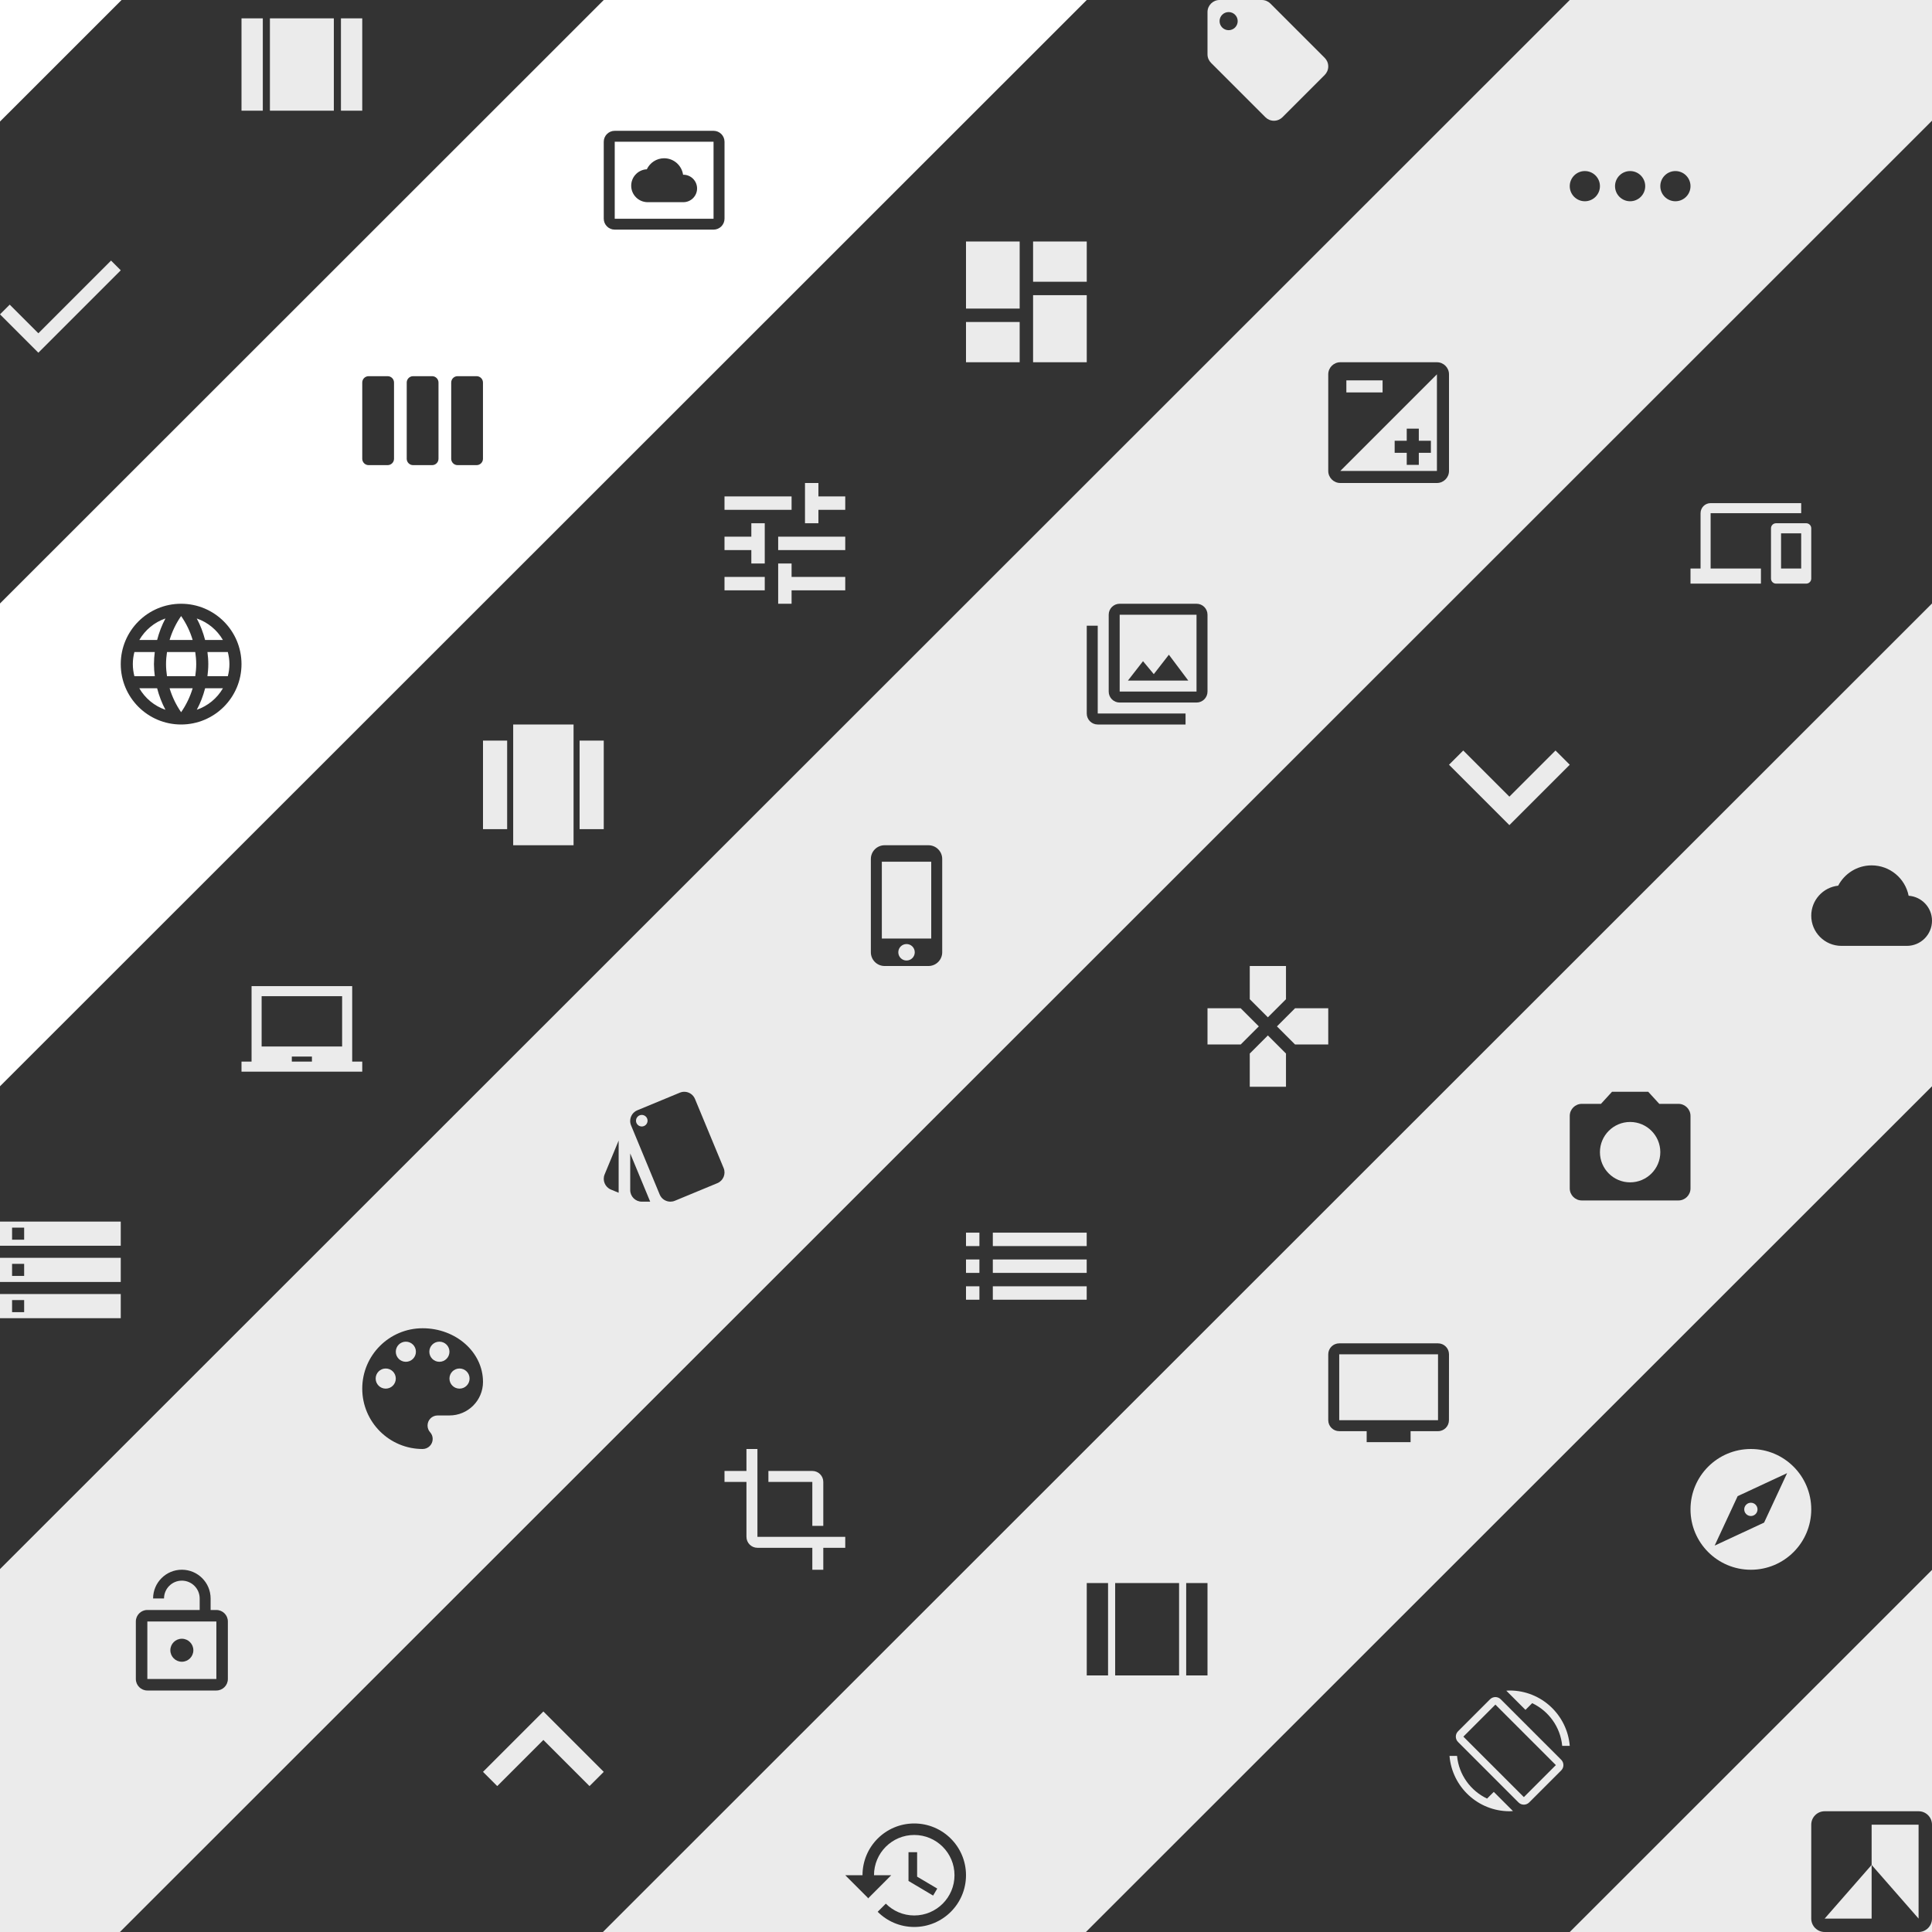 <?xml version="1.0" encoding="UTF-8" standalone="no"?>
<svg width="384px" height="384px" viewBox="0 0 384 384" version="1.1" xmlns="http://www.w3.org/2000/svg" xmlns:xlink="http://www.w3.org/1999/xlink" xmlns:sketch="http://www.bohemiancoding.com/sketch/ns">
    <rect x="0" y="0" width="384" height="384" fill="#333333" stroke="none"/>
    <!-- Generator: Sketch 3.3.2 (12043) - http://www.bohemiancoding.com/sketch -->
    <title>Slice 1</title>
    <desc>Created with Sketch.</desc>
    <defs></defs>
    <g id="Page-1" stroke="none" stroke-width="1" fill="none" fill-rule="evenodd" sketch:type="MSPage">
        <path d="M381.333,360 L362.667,360 C361.193,360 360,361.193 360,362.667 L360,381.333 C360,382.807 361.193,384 362.667,384 L381.333,384 C382.807,384 384,382.807 384,381.333 L384,362.667 C384,361.193 382.807,360 381.333,360 L381.333,360 Z M788.168,4 L404,388 L308,388 L692.168,4 L788.168,4 Z M381.333,381.333 L372,370.667 L372,381.333 L362.667,381.333 L372,370.667 L372,362.667 L381.333,362.667 L381.333,381.333 Z" id="Shape" fill-opacity="0.9" fill="#FFFFFF" sketch:type="MSShapeGroup"></path>
        <g id="Shape-+-Shape" sketch:type="MSLayerGroup" transform="translate(288, 288)" fill-opacity="0.9" fill="#FFFFFF">
            <path d="M60,10.68 C59.274,10.68 58.68,11.274 58.68,12 C58.68,12.726 59.274,13.32 60,13.32 C60.732,13.32 61.32,12.726 61.32,12 C61.32,11.274 60.732,10.68 60,10.68 L60,10.68 Z M60,0 C53.37,0 48,5.37 48,12 C48,18.624 53.37,24 60,24 C66.63,24 72,18.624 72,12 C72,5.37 66.63,0 60,0 L60,0 Z M62.628,14.628 L52.8,19.2 L57.372,9.372 L67.2,4.8 L62.628,14.628 L62.628,14.628 Z" id="Shape" sketch:type="MSShapeGroup"></path>
            <path d="M16.535,50.515 C19.8,52.065 22.145,55.24 22.5,59 L24,59 C23.49,52.84 18.34,48 12.05,48 C11.825,48 11.61,48.02 11.385,48.035 L15.2,51.85 L16.535,50.515 L16.535,50.515 Z M10.28,49.745 C9.695,49.16 8.745,49.16 8.16,49.745 L1.795,56.11 C1.21,56.695 1.21,57.645 1.795,58.23 L13.815,70.25 C14.4,70.835 15.35,70.835 15.935,70.25 L22.3,63.885 C22.885,63.3 22.885,62.35 22.3,61.765 L10.28,49.745 L10.28,49.745 Z M14.88,69.19 L2.855,57.17 L9.22,50.805 L21.24,62.825 L14.88,69.19 L14.88,69.19 Z M7.565,69.485 C4.3,67.935 1.955,64.76 1.6,61 L0.1,61 C0.61,67.16 5.76,72 12.05,72 C12.275,72 12.49,71.98 12.715,71.965 L8.9,68.15 L7.565,69.485 L7.565,69.485 Z" id="Shape" sketch:type="MSShapeGroup"></path>
        </g>
        <path d="M285.818,267 L266.182,267 C264.976,267 264,267.976 264,269.182 L264,282.273 C264,283.478 264.976,284.455 266.182,284.455 L271.636,284.455 L271.636,286.636 L280.364,286.636 L280.364,284.455 L285.818,284.455 C287.024,284.455 287.989,283.478 287.989,282.273 L288,269.182 C288,267.976 287.024,267 285.818,267 L285.818,267 Z M285.818,282.273 L266.182,282.273 L266.182,269.182 L285.818,269.182 L285.818,282.273 Z M320.4,217 L318.204,219.4 L314.4,219.4 C313.074,219.4 312,220.474 312,221.8 L312,236.2 C312,237.526 313.074,238.6 314.4,238.6 L333.6,238.6 C334.926,238.6 336,237.526 336,236.2 L336,221.8 C336,220.474 334.926,219.4 333.6,219.4 L329.796,219.4 L327.6,217 L320.4,217 Z M324,235 C320.688,235 318,232.312 318,229 C318,225.688 320.688,223 324,223 C327.312,223 330,225.688 330,229 C330,232.312 327.312,235 324,235 Z M379.355,178.035 C378.675,174.595 375.64,172 372,172 C369.11,172 366.605,173.64 365.35,176.035 C362.345,176.36 360,178.905 360,182 C360,185.315 362.685,188 366,188 L379,188 C381.76,188 384,185.76 384,183 C384,180.36 381.945,178.22 379.355,178.035 Z M216,333 L220.235,333 L220.235,314.647 L216,314.647 L216,333 Z M235.765,314.647 L235.765,333 L240,333 L240,314.647 L235.765,314.647 L235.765,314.647 Z M221.647,333 L234.353,333 L234.353,314.647 L221.647,314.647 L221.647,333 Z M181.709,362.429 C176.023,362.429 171.429,367.034 171.429,372.714 L168,372.714 L172.451,377.166 L172.531,377.331 L177.143,372.714 L173.714,372.714 C173.714,368.297 177.297,364.714 181.714,364.714 C186.131,364.714 189.714,368.297 189.714,372.714 C189.714,377.131 186.131,380.714 181.714,380.714 C179.503,380.714 177.509,379.811 176.063,378.366 L174.446,379.983 C176.303,381.846 178.869,383 181.709,383 C187.394,383 192,378.394 192,372.714 C192,367.034 187.394,362.429 181.709,362.429 Z M600,0 L215.832,384 L119.832,384 L504,0 L600,0 Z M180.571,368.143 L180.571,373.857 L185.463,376.76 L186.286,375.371 L182.286,373 L182.286,368.143 L180.571,368.143 Z" id="Shape" fill-opacity="0.9" fill="#FFFFFF" sketch:type="MSShapeGroup"></path>
        <g id="Group" sketch:type="MSLayerGroup" transform="translate(96, 100)" fill-opacity="0.9" fill="#FFFFFF">
            <path d="M159.6,98.6 L159.6,92 L152.4,92 L152.4,98.6 L156,102.2 L159.6,98.6 L159.6,98.6 Z M150.6,100.4 L144,100.4 L144,107.6 L150.6,107.6 L154.2,104 L150.6,100.4 L150.6,100.4 Z M152.4,109.4 L152.4,116 L159.6,116 L159.6,109.4 L156,105.8 L152.4,109.4 L152.4,109.4 Z M161.4,100.4 L157.8,104 L161.4,107.6 L168,107.6 L168,100.4 L161.4,100.4 L161.4,100.4 Z" id="Shape" sketch:type="MSShapeGroup"></path>
            <path d="M96,152.997 L98.666,152.997 L98.666,150.331 L96,150.331 L96,152.997 L96,152.997 Z M96,158.328 L98.666,158.328 L98.666,155.662 L96,155.662 L96,158.328 L96,158.328 Z M96,147.666 L98.666,147.666 L98.666,145 L96,145 L96,147.666 L96,147.666 Z M101.331,152.997 L119.99,152.997 L119.99,150.331 L101.331,150.331 L101.331,152.997 L101.331,152.997 Z M101.331,158.328 L119.99,158.328 L119.99,155.662 L101.331,155.662 L101.331,158.328 L101.331,158.328 Z M101.331,145 L101.331,147.666 L119.99,147.666 L119.99,145 L101.331,145 L101.331,145 Z" id="Shape" sketch:type="MSShapeGroup"></path>
            <path d="M194.83,49.17 L204,58.34 L213.17,49.17 L216,52 L204,64 L192,52 L194.83,49.17 Z" id="Shape" sketch:type="MSShapeGroup"></path>
            <path d="M244,2 L262,2 L262,0 L244,0 C242.895,0 242,0.895 242,2 L242,13 L240,13 L240,16 L254,16 L254,13 L244,13 L244,2 L244,2 Z M263,4 L257,4 C256.45,4 256,4.45 256,5 L256,15 C256,15.55 256.45,16 257,16 L263,16 C263.55,16 264,15.55 264,15 L264,5 C264,4.45 263.55,4 263,4 L263,4 Z M262,13 L258,13 L258,6 L262,6 L262,13 L262,13 Z" id="Shape" sketch:type="MSShapeGroup"></path>
            <path d="M65.455,203.273 L67.636,203.273 L67.636,194.545 C67.636,193.34 66.66,192.364 65.455,192.364 L56.727,192.364 L56.727,194.545 L65.455,194.545 L65.455,203.273 L65.455,203.273 Z M54.545,205.455 L54.545,188 L52.364,188 L52.364,192.364 L48,192.364 L48,194.545 L52.364,194.545 L52.364,205.455 C52.364,206.66 53.34,207.636 54.545,207.636 L65.455,207.636 L65.455,212 L67.636,212 L67.636,207.636 L72,207.636 L72,205.455 L54.545,205.455 L54.545,205.455 Z" id="Shape" sketch:type="MSShapeGroup"></path>
            <path d="M2.83,255 L12,245.83 L21.17,255 L24,252.17 L12,240.17 L1.23469633e-07,252.17 L2.83,255 Z" id="Shape" sketch:type="MSShapeGroup"></path>
        </g>
        <path d="M121.415,236.432 L122.961,237.07 L122.961,226.696 L120.174,233.426 C119.691,234.593 120.249,235.943 121.415,236.432 L121.415,236.432 Z M143.83,232.167 L138.128,218.414 C137.772,217.552 136.933,217.018 136.054,217 C135.749,216.995 135.439,217.052 135.134,217.173 L126.668,220.679 C125.806,221.035 125.277,221.868 125.254,222.748 C125.249,223.058 125.3,223.368 125.427,223.673 L131.122,237.426 C131.484,238.3 132.329,238.829 133.226,238.84 C133.525,238.84 133.824,238.788 134.117,238.668 L142.582,235.162 C143.749,234.679 144.312,233.334 143.83,232.167 L143.83,232.167 Z M127.559,223.897 C126.927,223.897 126.41,223.38 126.41,222.748 C126.41,222.115 126.927,221.598 127.559,221.598 C128.191,221.598 128.709,222.115 128.709,222.748 C128.709,223.38 128.191,223.897 127.559,223.897 L127.559,223.897 Z M125.26,236.541 C125.26,237.805 126.295,238.84 127.559,238.84 L129.232,238.84 L125.26,229.254 L125.26,236.541 Z M232.325,130.129 L229.325,133.991 L227.182,131.416 L224.182,135.273 L236.182,135.273 L232.325,130.129 Z M218.182,124.364 L216,124.364 L216,141.818 C216,143.024 216.976,144 218.182,144 L235.636,144 L235.636,141.818 L218.182,141.818 L218.182,124.364 L218.182,124.364 Z M237.818,120 L222.545,120 C221.34,120 220.364,120.976 220.364,122.182 L220.364,137.455 C220.364,138.66 221.34,139.636 222.545,139.636 L237.818,139.636 C239.024,139.636 240,138.66 240,137.455 L240,122.182 C240,120.976 239.024,120 237.818,120 L237.818,120 Z M237.818,137.455 L222.545,137.455 L222.545,122.182 L237.818,122.182 L237.818,137.455 Z M184.545,168 L175.817,168 C174.312,168 173.09,169.222 173.09,170.727 L173.09,189.273 C173.09,190.778 174.312,192 175.817,192 L184.545,192 C186.05,192 187.272,190.778 187.272,189.273 L187.272,170.727 C187.272,169.222 186.05,168 184.545,168 Z M180.181,190.909 C179.275,190.909 178.545,190.178 178.545,189.273 C178.545,188.367 179.275,187.636 180.181,187.636 C181.086,187.636 181.817,188.367 181.817,189.273 C181.817,190.178 181.086,190.909 180.181,190.909 L180.181,190.909 Z M185.09,186.545 L175.272,186.545 L175.272,171.273 L185.09,171.273 L185.09,186.545 Z M84,264 C77.373,264 72,269.373 72,276 C72,282.627 77.373,288 84,288 C85.107,288 86,287.107 86,286 C86,285.48 85.807,285.013 85.48,284.66 C85.167,284.307 84.98,283.847 84.98,283.333 C84.98,282.227 85.873,281.333 86.98,281.333 L89.333,281.333 C93.013,281.333 96,278.347 96,274.667 C96,268.773 90.627,264 84,264 Z M76.667,276 C75.56,276 74.667,275.107 74.667,274 C74.667,272.893 75.56,272 76.667,272 C77.773,272 78.667,272.893 78.667,274 C78.667,275.107 77.773,276 76.667,276 L76.667,276 Z M80.667,270.667 C79.56,270.667 78.667,269.773 78.667,268.667 C78.667,267.56 79.56,266.667 80.667,266.667 C81.773,266.667 82.667,267.56 82.667,268.667 C82.667,269.773 81.773,270.667 80.667,270.667 L80.667,270.667 Z M87.333,270.667 C86.227,270.667 85.333,269.773 85.333,268.667 C85.333,267.56 86.227,266.667 87.333,266.667 C88.44,266.667 89.333,267.56 89.333,268.667 C89.333,269.773 88.44,270.667 87.333,270.667 L87.333,270.667 Z M91.333,276 C90.227,276 89.333,275.107 89.333,274 C89.333,272.893 90.227,272 91.333,272 C92.44,272 93.333,272.893 93.333,274 C93.333,275.107 92.44,276 91.333,276 Z M279.6,90 L279.6,92.4 L282,92.4 L282,90 L284.4,90 L284.4,87.6 L282,87.6 L282,85.2 L279.6,85.2 L279.6,87.6 L277.2,87.6 L277.2,90 L279.6,90 Z M285.6,72 L266.4,72 C265.074,72 264,73.074 264,74.4 L264,93.6 C264,94.926 265.074,96 266.4,96 L285.6,96 C286.926,96 288,94.926 288,93.6 L288,74.4 C288,73.074 286.926,72 285.6,72 L285.6,72 Z M267.6,75.6 L274.8,75.6 L274.8,78 L267.6,78 L267.6,75.6 L267.6,75.6 Z M285.6,93.6 L266.4,93.6 L285.6,74.4 L285.6,93.6 Z M315,34 C313.342,34 312,35.343 312,37 C312,38.657 313.342,40 315,40 C316.658,40 318,38.657 318,37 C318,35.343 316.658,34 315,34 Z M333,34 C331.342,34 330,35.343 330,37 C330,38.657 331.342,40 333,40 C334.658,40 336,38.657 336,37 C336,35.343 334.658,34 333,34 L333,34 Z M324,34 C322.342,34 321,35.343 321,37 C321,38.657 322.342,40 324,40 C325.658,40 327,38.657 327,37 C327,35.343 325.658,34 324,34 Z M36.145,330.284 C37.408,330.284 38.431,329.261 38.431,327.998 C38.431,326.735 37.408,325.712 36.145,325.712 C34.882,325.712 33.859,326.735 33.859,327.998 C33.859,329.261 34.882,330.284 36.145,330.284 Z M43.004,319.996 L41.861,319.996 L41.861,317.71 C41.861,314.555 39.3,311.994 36.145,311.994 C32.99,311.994 30.429,314.555 30.429,317.71 L32.601,317.71 C32.601,315.755 34.19,314.166 36.145,314.166 C38.1,314.166 39.689,315.755 39.689,317.71 L39.689,319.996 L29.286,319.996 C28.023,319.996 27,321.019 27,322.282 L27,333.714 C27,334.977 28.023,336 29.286,336 L43.004,336 C44.267,336 45.29,334.977 45.29,333.714 L45.29,322.282 C45.29,321.019 44.267,319.996 43.004,319.996 L43.004,319.996 Z M408,0 L23.832,384 L-72.168,384 L312,0 L408,0 Z M43.004,333.714 L29.286,333.714 L29.286,322.282 L43.004,322.282 L43.004,333.714 Z" id="Shape" fill-opacity="0.9" fill="#FFFFFF" sketch:type="MSShapeGroup"></path>
        <g id="Group" sketch:type="MSLayerGroup" fill-opacity="0.9" fill="#FFFFFF">
            <path d="M144,114.667 L144,117.333 L152,117.333 L152,114.667 L144,114.667 L144,114.667 Z M144,98.667 L144,101.333 L157.333,101.333 L157.333,98.667 L144,98.667 L144,98.667 Z M157.333,120 L157.333,117.333 L168,117.333 L168,114.667 L157.333,114.667 L157.333,112 L154.667,112 L154.667,120 L157.333,120 L157.333,120 Z M149.333,104 L149.333,106.667 L144,106.667 L144,109.333 L149.333,109.333 L149.333,112 L152,112 L152,104 L149.333,104 L149.333,104 Z M168,109.333 L168,106.667 L154.667,106.667 L154.667,109.333 L168,109.333 L168,109.333 Z M160,104 L162.667,104 L162.667,101.333 L168,101.333 L168,98.667 L162.667,98.667 L162.667,96 L160,96 L160,104 L160,104 Z" id="Shape" sketch:type="MSShapeGroup"></path>
            <path d="M192,61.333 L202.667,61.333 L202.667,48 L192,48 L192,61.333 L192,61.333 Z M192,72 L202.667,72 L202.667,64 L192,64 L192,72 L192,72 Z M205.333,72 L216,72 L216,58.667 L205.333,58.667 L205.333,72 L205.333,72 Z M205.333,48 L205.333,56 L216,56 L216,48 L205.333,48 L205.333,48 Z" id="Shape" sketch:type="MSShapeGroup"></path>
            <path d="M102,168 L114,168 L114,144 L102,144 L102,168 L102,168 Z M96,164.8 L100.8,164.8 L100.8,147.2 L96,147.2 L96,164.8 L96,164.8 Z M115.2,147.2 L115.2,164.8 L120,164.8 L120,147.2 L115.2,147.2 L115.2,147.2 Z" id="Shape" sketch:type="MSShapeGroup"></path>
            <path d="M70,211 L70,196 L50,196 L50,211 L48,211 L48,213 L72,213 L72,211 L70,211 L70,211 Z M62,211 L58,211 L58,210 L62,210 L62,211 L62,211 Z M68,208 L52,208 L52,198 L68,198 L68,208 L68,208 Z" id="Shape" sketch:type="MSShapeGroup"></path>
            <path d="M0,262 L24,262 L24,257.2 L0,257.2 L0,262 L0,262 Z M2.4,258.4 L4.8,258.4 L4.8,260.8 L2.4,260.8 L2.4,258.4 L2.4,258.4 Z M0,242.8 L0,247.6 L24,247.6 L24,242.8 L0,242.8 L0,242.8 Z M4.8,246.4 L2.4,246.4 L2.4,244 L4.8,244 L4.8,246.4 L4.8,246.4 Z M0,254.8 L24,254.8 L24,250 L0,250 L0,254.8 L0,254.8 Z M2.4,251.2 L4.8,251.2 L4.8,253.6 L2.4,253.6 L2.4,251.2 L2.4,251.2 Z" id="Shape" sketch:type="MSShapeGroup"></path>
            <path d="M263.292,11.496 L252.498,0.702 C252.06,0.27 251.46,-1.77635684e-15 250.8,-1.77635684e-15 L242.4,-1.77635684e-15 C241.074,-1.77635684e-15 240,1.074 240,2.4 L240,10.8 C240,11.466 240.27,12.066 240.708,12.498 L251.508,23.298 C251.94,23.73 252.54,24 253.2,24 C253.86,24 254.466,23.73 254.898,23.298 L263.298,14.898 C263.73,14.46 264,13.86 264,13.2 C264,12.534 263.73,11.934 263.292,11.496 L263.292,11.496 Z M244.2,6 C243.204,6 242.4,5.196 242.4,4.2 C242.4,3.204 243.204,2.4 244.2,2.4 C245.196,2.4 246,3.204 246,4.2 C246,5.196 245.196,6 244.2,6 L244.2,6 Z" id="Shape" sketch:type="MSShapeGroup"></path>
        </g>
        <path d="M216,0 L-168.168,384 L-264.168,384 L120,0 L216,0 Z M35.994,120 C29.364,120 24,125.37 24,132 C24,138.63 29.364,144 35.994,144 C42.624,144 48,138.63 48,132 C48,125.37 42.624,120 35.994,120 Z M44.304,127.2 L40.764,127.2 C40.374,125.7 39.828,124.26 39.108,122.928 C41.316,123.684 43.152,125.214 44.304,127.2 L44.304,127.2 Z M36,122.442 C37.002,123.882 37.782,125.484 38.292,127.2 L33.708,127.2 C34.218,125.484 34.998,123.882 36,122.442 L36,122.442 Z M26.712,134.4 C26.514,133.632 26.4,132.828 26.4,132 C26.4,131.172 26.514,130.368 26.712,129.6 L30.762,129.6 C30.666,130.386 30.6,131.184 30.6,132 C30.6,132.816 30.666,133.614 30.768,134.4 L26.712,134.4 L26.712,134.4 Z M27.69,136.8 L31.23,136.8 C31.62,138.3 32.166,139.74 32.886,141.078 C30.678,140.322 28.842,138.786 27.69,136.8 L27.69,136.8 Z M31.23,127.2 L27.69,127.2 C28.842,125.214 30.678,123.678 32.886,122.922 C32.166,124.26 31.62,125.7 31.23,127.2 L31.23,127.2 Z M36,141.558 C35.004,140.118 34.224,138.516 33.708,136.8 L38.292,136.8 C37.776,138.516 36.996,140.118 36,141.558 L36,141.558 Z M38.808,134.4 L33.192,134.4 C33.078,133.614 33,132.816 33,132 C33,131.184 33.078,130.386 33.192,129.6 L38.808,129.6 C38.922,130.386 39,131.184 39,132 C39,132.816 38.922,133.614 38.808,134.4 L38.808,134.4 Z M39.114,141.072 C39.834,139.734 40.38,138.3 40.77,136.8 L44.31,136.8 C43.152,138.786 41.316,140.316 39.114,141.072 L39.114,141.072 Z M41.232,134.4 C41.328,133.614 41.4,132.816 41.4,132 C41.4,131.184 41.334,130.386 41.232,129.6 L45.282,129.6 C45.48,130.368 45.6,131.172 45.6,132 C45.6,132.828 45.486,133.632 45.282,134.4 L41.232,134.4 Z M128.729,40.184 L135.821,40.184 C137.327,40.184 138.549,38.962 138.549,37.457 C138.549,35.951 137.327,34.729 135.821,34.729 L135.767,34.729 C135.499,32.879 133.923,31.456 132.002,31.456 C130.475,31.456 129.165,32.361 128.554,33.66 L128.374,33.66 C126.732,33.834 125.456,35.225 125.456,36.911 C125.456,38.717 126.923,40.184 128.729,40.184 Z M141.822,26 L122.182,26 C120.977,26 120,26.977 120,28.182 L120,43.458 C120,44.663 120.977,45.64 122.182,45.64 L141.822,45.64 C143.028,45.64 144.004,44.663 144.004,43.458 L144.004,28.182 C144.004,26.977 143.028,26 141.822,26 L141.822,26 Z M141.822,43.474 L122.182,43.474 L122.182,28.166 L141.822,28.166 L141.822,43.474 Z M77.051,74.769 L73.263,74.769 C72.568,74.769 72,75.337 72,76.032 L72,91.186 C72,91.881 72.568,92.449 73.263,92.449 L77.051,92.449 C77.746,92.449 78.314,91.881 78.314,91.186 L78.314,76.032 C78.314,75.337 77.746,74.769 77.051,74.769 Z M94.731,74.769 L90.943,74.769 C90.248,74.769 89.68,75.337 89.68,76.032 L89.68,91.186 C89.68,91.881 90.248,92.449 90.943,92.449 L94.731,92.449 C95.426,92.449 95.994,91.881 95.994,91.186 L95.994,76.032 C95.994,75.337 95.426,74.769 94.731,74.769 L94.731,74.769 Z M85.891,74.769 L82.103,74.769 C81.408,74.769 80.84,75.337 80.84,76.032 L80.84,91.186 C80.84,91.881 81.408,92.449 82.103,92.449 L85.891,92.449 C86.586,92.449 87.154,91.881 87.154,91.186 L87.154,76.032 C87.154,75.337 86.586,74.769 85.891,74.769 L85.891,74.769 Z" id="blanc-2" fill="#FFFFFF" sketch:type="MSShapeGroup"></path>
        <g id="Shape-+-Shape" sketch:type="MSLayerGroup" transform="translate(0, 3)" fill-opacity="0.9" fill="#FFFFFF">
            <path d="M7.623,63.242 L1.931,57.55 L-1.77635684e-15,59.481 L7.623,67.104 L24.002,50.725 L22.07,48.794 L7.623,63.242 Z" id="Shape" sketch:type="MSShapeGroup"></path>
            <path d="M48,19 L52.235,19 L52.235,0.647 L48,0.647 L48,19 L48,19 Z M67.765,0.647 L67.765,19 L72,19 L72,0.647 L67.765,0.647 L67.765,0.647 Z M53.647,19 L66.353,19 L66.353,0.647 L53.647,0.647 L53.647,19 L53.647,19 Z" id="Shape" sketch:type="MSShapeGroup"></path>
        </g>
        <path d="M28.168,-4 L-356,380 L-452,380 L-67.832,-4 L28.168,-4 Z" id="blanc-1" fill="#FFFFFF" sketch:type="MSShapeGroup"></path>
    </g>
</svg>